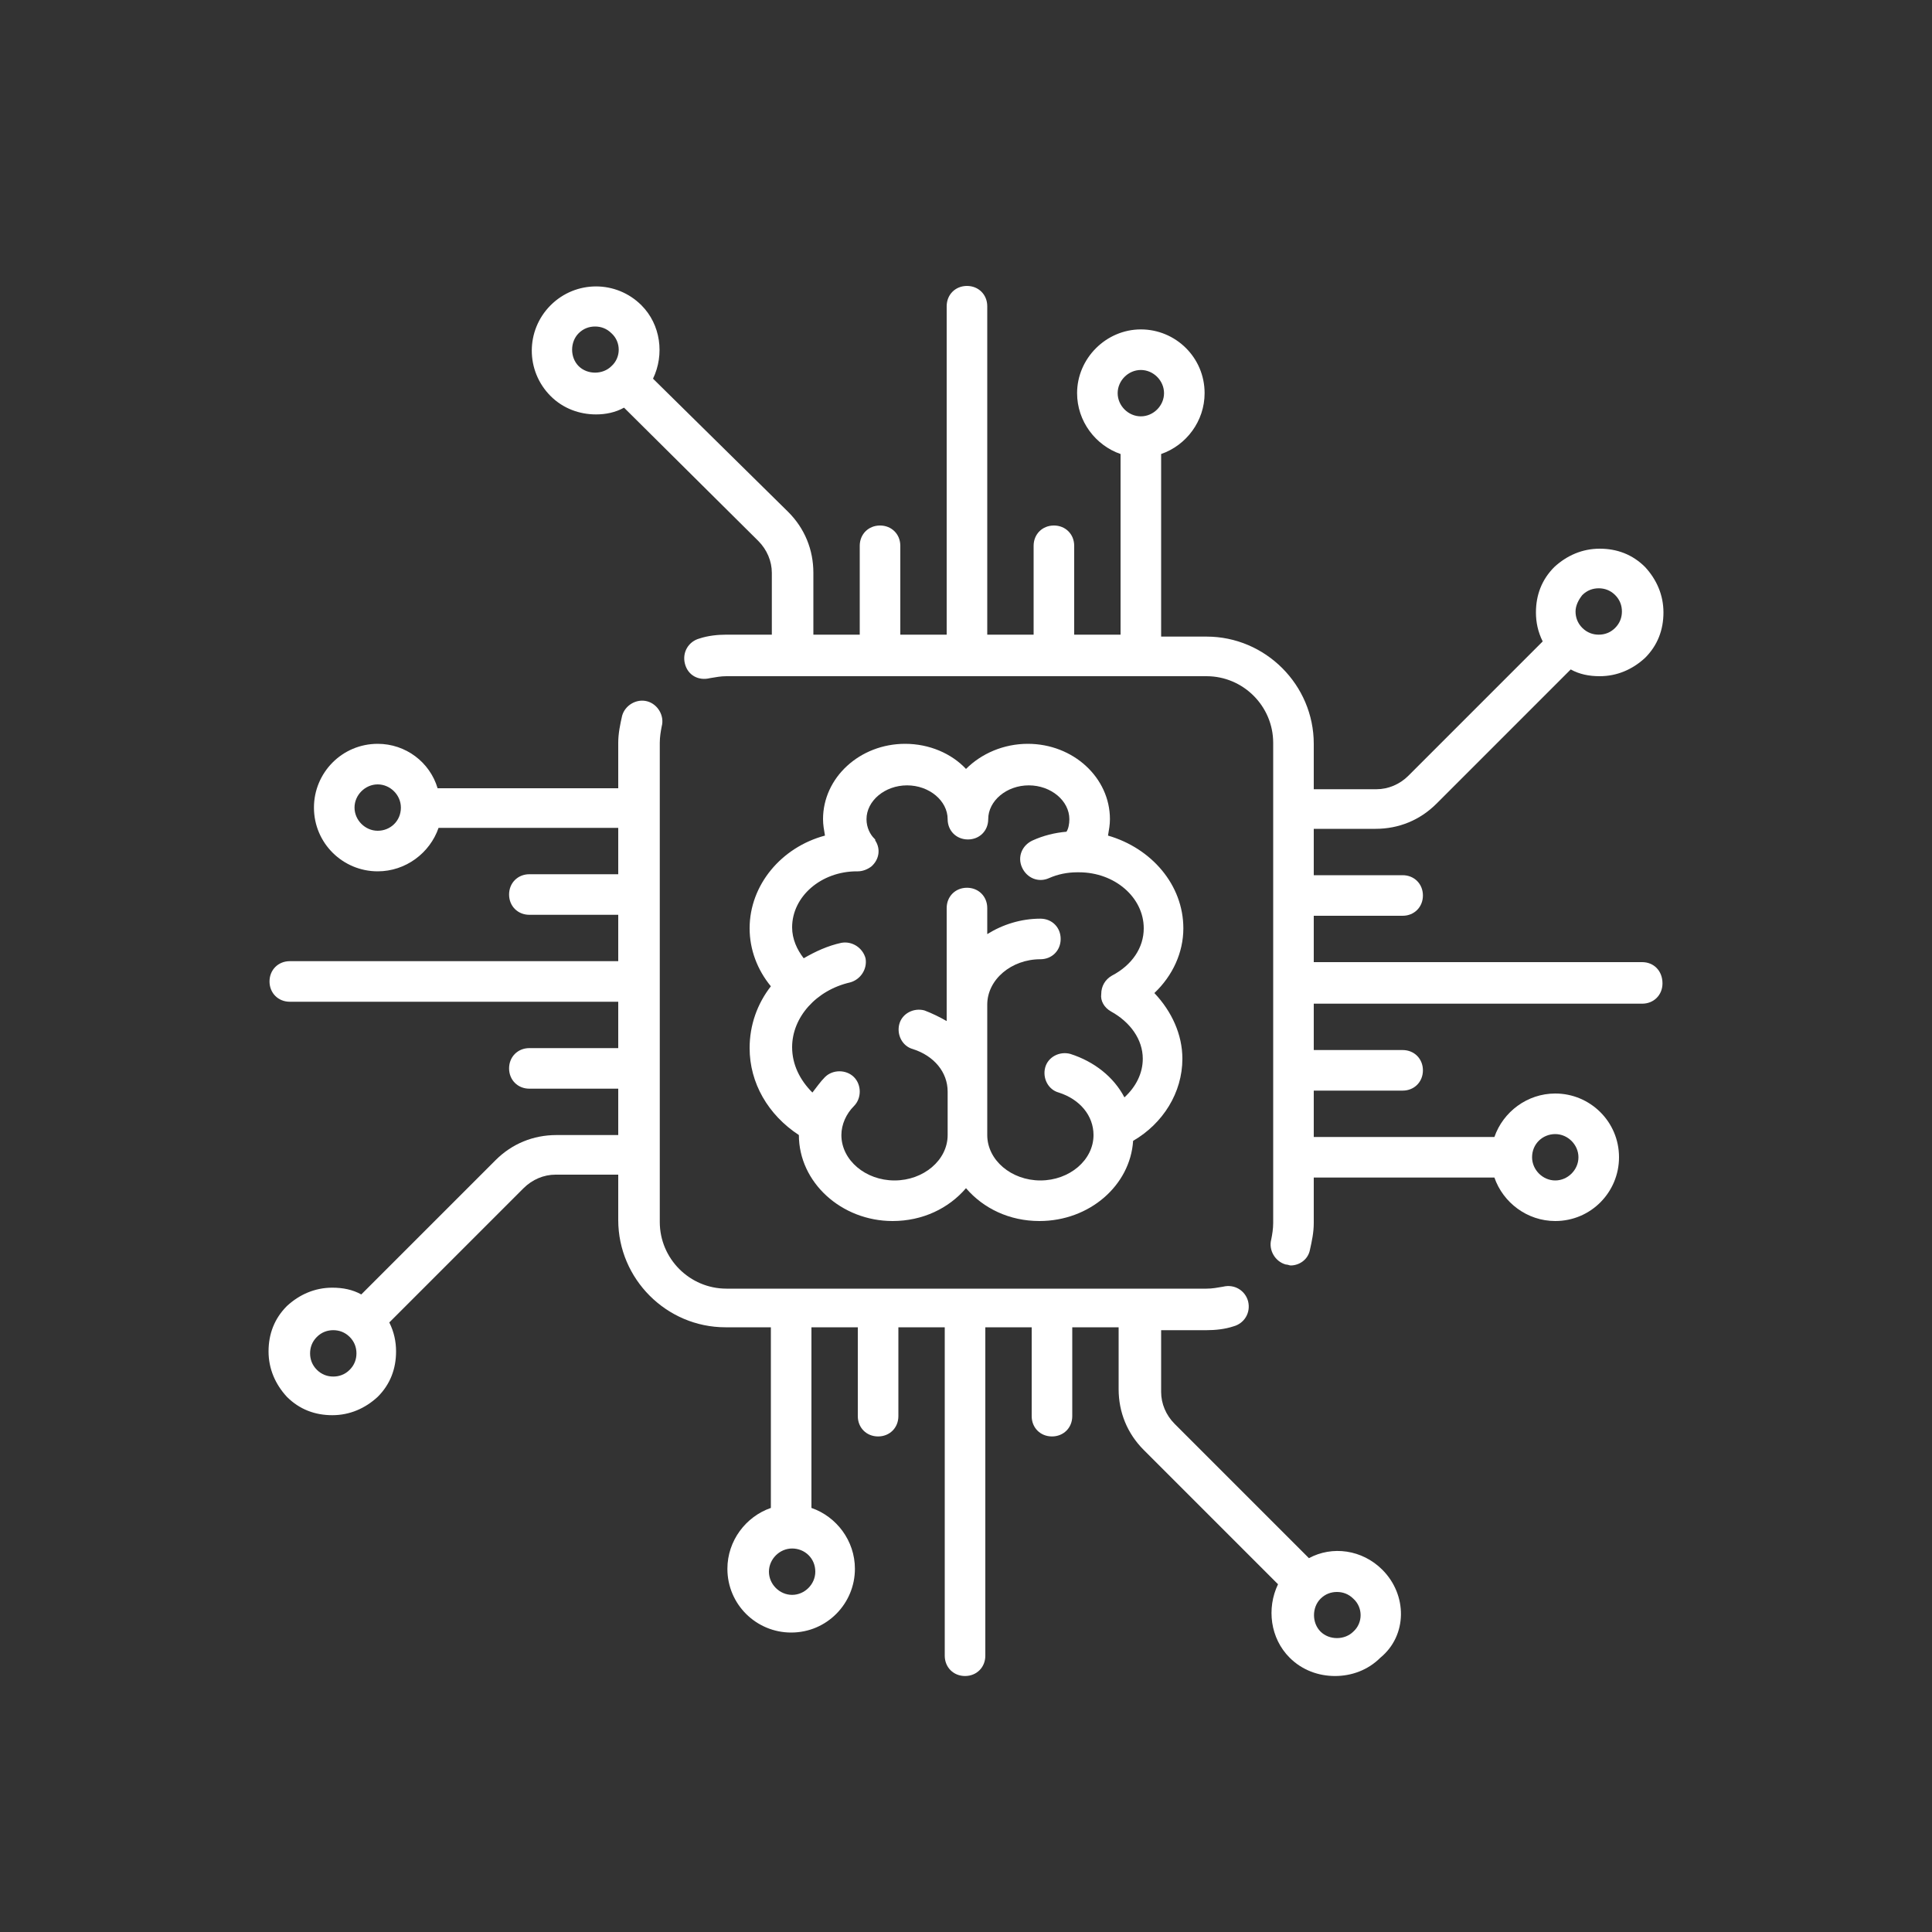 <?xml version="1.0" encoding="utf-8"?>
<!-- Generator: Adobe Illustrator 23.0.2, SVG Export Plug-In . SVG Version: 6.00 Build 0)  -->
<svg version="1.1" id="Layer_1" xmlns="http://www.w3.org/2000/svg" xmlns:xlink="http://www.w3.org/1999/xlink" x="0px" y="0px"
	 viewBox="0 0 200 200" style="enable-background:new 0 0 200 200;" xml:space="preserve">
<rect x="0" y="0" width="200" height="200" fill="#333333" stroke="none"/>
<style type="text/css">
	.st0{clip-path:url(#SVGID_2_);fill:url(#SVGID_3_);}
	.st1{clip-path:url(#SVGID_6_);fill:url(#SVGID_8_);}
	.st2{fill:url(#SVGID_9_);}
	.st3{opacity:0.77;clip-path:url(#SVGID_12_);fill:url(#SVGID_13_);enable-background:new    ;}
	.st4{display:none;}
	.st5{display:inline;}
	.st6{fill:#FFCC66;}
	.st7{display:inline;fill:#FFCC66;}
	.st8{fill:#FFFFFF;}
</style>
<g class="st4">
	<g class="st5">
		<g>
			<g>
				<path class="st6" d="M145.5,137.2l-23.4-23.4c5.5-6.8,8.9-15.4,8.9-24.8c0-21.6-17.6-39.2-39.2-39.2S52.5,67.3,52.5,88.9
					s17.6,39.2,39.2,39.2c9.4,0,18-3.3,24.8-8.9l23.4,23.4c0.8,0.8,1.8,1.1,2.8,1.1s2-0.4,2.8-1.1
					C147.1,141.2,147.1,138.7,145.5,137.2z M91.8,120.3c-17.3,0-31.4-14.1-31.4-31.4s14.1-31.4,31.4-31.4s31.4,14.1,31.4,31.4
					S109.1,120.3,91.8,120.3z"/>
			</g>
			
				<rect x="137.9" y="133.2" transform="matrix(0.707 -0.707 0.707 0.707 -56.629 140.886)" class="st6" width="7.8" height="11.2"/>
		</g>
	</g>
	<rect x="71.5" y="91.7" class="st7" width="10.7" height="14.8"/>
	<rect x="86.4" y="80.7" class="st7" width="10.7" height="25.9"/>
	<rect x="101.1" y="70.5" class="st7" width="10.7" height="36.1"/>
</g>
<g>
	<g>
		<g>
			<path class="st8" d="M170,99.6h-34v-4.8h9.2c1.2,0,2.1-0.9,2.1-2.1c0-1.2-0.9-2.1-2.1-2.1H136v-4.8h6.4c2.4,0,4.6-0.9,6.3-2.6
				l13.9-13.9c0.9,0.5,1.9,0.7,3,0.7c1.8,0,3.4-0.7,4.7-1.9c1.3-1.3,1.9-2.9,1.9-4.7c0-1.8-0.7-3.4-1.9-4.7
				c-1.3-1.3-2.9-1.9-4.7-1.9c-1.8,0-3.4,0.7-4.7,1.9c-1.3,1.3-1.9,2.9-1.9,4.7c0,1,0.2,2,0.7,3l-13.9,13.9
				c-0.9,0.9-2.1,1.4-3.3,1.4H136v-4.7c0-6.1-5-11.1-11.1-11.1h-4.7V47c2.6-0.9,4.5-3.4,4.5-6.3c0-3.7-3-6.6-6.6-6.6s-6.6,3-6.6,6.6
				c0,2.9,1.9,5.4,4.5,6.3v18.7h-4.8v-9.2c0-1.2-0.9-2.1-2.1-2.1c-1.2,0-2.1,0.9-2.1,2.1v9.2h-4.8v-34c0-1.2-0.9-2.1-2.1-2.1
				c-1.2,0-2.1,0.9-2.1,2.1v34h-4.8v-9.2c0-1.2-0.9-2.1-2.1-2.1s-2.1,0.9-2.1,2.1v9.2h-4.8v-6.4c0-2.4-0.9-4.6-2.6-6.3L67.6,39.2
				c1.2-2.5,0.8-5.6-1.2-7.6c-2.6-2.6-6.8-2.6-9.4,0c-2.6,2.6-2.6,6.8,0,9.4c1.3,1.3,3,1.9,4.7,1.9c1,0,2-0.2,2.9-0.7L78.5,56
				c0.9,0.9,1.4,2.1,1.4,3.3v6.4h-4.7c-0.9,0-1.9,0.1-2.8,0.4c-1.1,0.3-1.8,1.4-1.5,2.6s1.4,1.8,2.6,1.5c0.6-0.1,1.1-0.2,1.7-0.2
				h49.7c3.8,0,6.9,3.1,6.9,6.9v49.7c0,0.6-0.1,1.2-0.2,1.7c-0.3,1.1,0.4,2.3,1.5,2.6c0.2,0,0.4,0.1,0.5,0.1c0.9,0,1.8-0.6,2-1.6
				c0.2-0.9,0.4-1.8,0.4-2.8v-4.7h18.7c0.9,2.6,3.4,4.5,6.3,4.5c3.7,0,6.6-3,6.6-6.6c0-3.7-3-6.6-6.6-6.6c-2.9,0-5.4,1.9-6.3,4.5
				H136v-4.8h9.2c1.2,0,2.1-0.9,2.1-2.1c0-1.2-0.9-2.1-2.1-2.1H136v-4.8h34c1.2,0,2.1-0.9,2.1-2.1C172.1,100.5,171.2,99.6,170,99.6z
				 M163.8,61.6c0.5-0.5,1.1-0.7,1.7-0.7s1.2,0.2,1.7,0.7c0.5,0.5,0.7,1.1,0.7,1.7c0,0.6-0.2,1.2-0.7,1.7c-0.5,0.5-1.1,0.7-1.7,0.7
				s-1.2-0.2-1.7-0.7c-0.5-0.5-0.7-1.1-0.7-1.7S163.4,62.1,163.8,61.6z M63.3,37.9c-0.9,0.9-2.5,0.9-3.4,0c-0.9-0.9-0.9-2.5,0-3.4
				c0.5-0.5,1.1-0.7,1.7-0.7c0.6,0,1.2,0.2,1.7,0.7C64.3,35.4,64.3,37,63.3,37.9z M118.1,43.1c-1.3,0-2.4-1.1-2.4-2.4
				s1.1-2.4,2.4-2.4c1.3,0,2.4,1.1,2.4,2.4S119.4,43.1,118.1,43.1z M161,117.4c1.3,0,2.4,1.1,2.4,2.4c0,1.3-1.1,2.4-2.4,2.4
				c-1.3,0-2.4-1.1-2.4-2.4C158.6,118.4,159.7,117.4,161,117.4z"/>
		</g>
	</g>
	<g>
		<g>
			<path class="st8" d="M143.1,162.5c-2.1-2.1-5.2-2.5-7.6-1.2l-13.9-13.9c-0.9-0.9-1.4-2.1-1.4-3.3v-6.4h4.7c0.9,0,1.9-0.1,2.8-0.4
				c1.1-0.3,1.8-1.4,1.5-2.6c-0.3-1.1-1.4-1.8-2.6-1.5c-0.6,0.1-1.1,0.2-1.7,0.2H75.2c-3.8,0-6.9-3.1-6.9-6.9V76.9
				c0-0.6,0.1-1.2,0.2-1.7c0.3-1.1-0.4-2.3-1.5-2.6c-1.1-0.3-2.3,0.4-2.6,1.5C64.2,75,64,75.9,64,76.9v4.7H45.3
				C44.5,78.9,42,77,39.1,77c-3.7,0-6.6,3-6.6,6.6c0,3.7,3,6.6,6.6,6.6c2.9,0,5.4-1.9,6.3-4.5H64v4.8h-9.2c-1.2,0-2.1,0.9-2.1,2.1
				c0,1.2,0.9,2.1,2.1,2.1H64v4.8H30c-1.2,0-2.1,0.9-2.1,2.1c0,1.2,0.9,2.1,2.1,2.1h34v4.8h-9.2c-1.2,0-2.1,0.9-2.1,2.1
				c0,1.2,0.9,2.1,2.1,2.1H64v4.8h-6.4c-2.4,0-4.6,0.9-6.3,2.6l-13.9,13.9c-0.9-0.5-1.9-0.7-3-0.7c-1.8,0-3.4,0.7-4.7,1.9
				c-1.3,1.3-1.9,2.9-1.9,4.7c0,1.8,0.7,3.4,1.9,4.7c1.3,1.3,2.9,1.9,4.7,1.9s3.4-0.7,4.7-1.9c1.3-1.3,1.9-2.9,1.9-4.7
				c0-1-0.2-2-0.7-3l13.9-13.9c0.9-0.9,2.1-1.4,3.3-1.4H64v4.7c0,6.1,5,11.1,11.1,11.1h4.7v18.7c-2.6,0.9-4.5,3.4-4.5,6.3
				c0,3.7,3,6.6,6.6,6.6c3.7,0,6.6-3,6.6-6.6c0-2.9-1.9-5.4-4.5-6.3v-18.7h4.8v9.2c0,1.2,0.9,2.1,2.1,2.1s2.1-0.9,2.1-2.1v-9.2h4.8
				v34c0,1.2,0.9,2.1,2.1,2.1c1.2,0,2.1-0.9,2.1-2.1v-34h4.8v9.2c0,1.2,0.9,2.1,2.1,2.1c1.2,0,2.1-0.9,2.1-2.1v-9.2h4.8v6.4
				c0,2.4,0.9,4.6,2.6,6.3l13.9,13.9c-1.2,2.5-0.8,5.6,1.2,7.6c1.3,1.3,3,1.9,4.7,1.9c1.7,0,3.4-0.6,4.7-1.9
				C145.7,169.3,145.7,165.1,143.1,162.5z M39.1,86c-1.3,0-2.4-1.1-2.4-2.4c0-1.3,1.1-2.4,2.4-2.4c1.3,0,2.4,1.1,2.4,2.4
				C41.5,85,40.4,86,39.1,86z M36.2,141.8c-0.5,0.5-1.1,0.7-1.7,0.7c-0.6,0-1.2-0.2-1.7-0.7c-0.5-0.5-0.7-1.1-0.7-1.7
				s0.2-1.2,0.7-1.7c0.5-0.5,1.1-0.7,1.7-0.7c0.6,0,1.2,0.2,1.7,0.7c0.5,0.5,0.7,1.1,0.7,1.7S36.7,141.3,36.2,141.8z M84.4,162.7
				c0,1.3-1.1,2.4-2.4,2.4c-1.3,0-2.4-1.1-2.4-2.4c0-1.3,1.1-2.4,2.4-2.4S84.4,161.3,84.4,162.7z M140.1,168.9
				c-0.9,0.9-2.5,0.9-3.4,0c-0.9-0.9-0.9-2.5,0-3.4c0.5-0.5,1.1-0.7,1.7-0.7s1.2,0.2,1.7,0.7C141.1,166.4,141.1,168,140.1,168.9z"/>
		</g>
	</g>
	<g>
		<g>
			<path class="st8" d="M122.5,96.1c0-4.5-3.3-8.3-7.8-9.6c0.1-0.6,0.2-1.1,0.2-1.7c0-4.3-3.8-7.8-8.5-7.8c-2.5,0-4.8,1-6.4,2.6
				C98.5,78,96.2,77,93.7,77c-4.7,0-8.5,3.5-8.5,7.8c0,0.6,0.1,1.1,0.2,1.7c-4.5,1.2-7.8,5.1-7.8,9.6c0,2.2,0.8,4.3,2.2,6
				c-1.4,1.8-2.2,4-2.2,6.4c0,3.6,1.9,6.9,5.1,9c0,0,0,0,0,0c0,4.9,4.4,8.9,9.7,8.9c3.1,0,5.8-1.3,7.6-3.4c1.8,2.1,4.5,3.4,7.6,3.4
				c5.2,0,9.4-3.7,9.7-8.3c3.1-1.8,5.1-5,5.1-8.5c0-2.5-1.1-4.9-2.9-6.8C121.4,101,122.5,98.6,122.5,96.1z M115,104.7
				c2,1.1,3.3,2.9,3.3,4.9c0,1.5-0.7,2.9-1.9,4c-1.1-2.1-3.1-3.7-5.6-4.5c-1.1-0.3-2.3,0.3-2.6,1.4c-0.3,1.1,0.3,2.3,1.4,2.6
				c2.2,0.7,3.6,2.4,3.6,4.4c0,2.6-2.5,4.7-5.5,4.7c-3,0-5.5-2.1-5.5-4.7V104c0-2.6,2.5-4.7,5.5-4.7c1.2,0,2.1-0.9,2.1-2.1
				c0-1.2-0.9-2.1-2.1-2.1c-2,0-3.9,0.6-5.5,1.6v-2.7c0-1.2-0.9-2.1-2.1-2.1c-1.2,0-2.1,0.9-2.1,2.1v11.7c-0.7-0.4-1.5-0.8-2.3-1.1
				c-1.1-0.3-2.3,0.3-2.6,1.4c-0.3,1.1,0.3,2.3,1.4,2.6c2.2,0.7,3.6,2.4,3.6,4.4v4.5c0,2.6-2.5,4.7-5.5,4.7c-3,0-5.5-2.1-5.5-4.7
				c0-1.1,0.5-2.2,1.3-3c0.8-0.8,0.8-2.2,0-3c-0.8-0.8-2.2-0.8-3,0c-0.5,0.5-0.9,1.1-1.3,1.6c-1.3-1.3-2.1-2.9-2.1-4.7
				c0-3.1,2.5-5.9,6-6.7c1.1-0.3,1.8-1.4,1.6-2.5c-0.3-1.1-1.4-1.8-2.5-1.6c-1.4,0.3-2.7,0.9-3.9,1.6c-0.7-0.9-1.2-2-1.2-3.2
				c0-3.2,3-5.8,6.7-5.8c0,0,0,0,0.1,0c0.5,0,1-0.2,1.4-0.5c0.8-0.7,1-1.8,0.4-2.7c0,0,0-0.1,0-0.1c0,0,0,0,0,0c0,0-0.1-0.1-0.1-0.1
				c0,0,0,0,0,0c-0.4-0.4-0.8-1.1-0.8-2c0-1.9,1.9-3.5,4.2-3.5c2.3,0,4.2,1.6,4.2,3.5c0,1.2,0.9,2.1,2.1,2.1c1.2,0,2.1-0.9,2.1-2.1
				c0-1.9,1.9-3.5,4.2-3.5s4.2,1.6,4.2,3.5c0,0.5-0.1,1-0.3,1.3c-1.2,0.1-2.4,0.4-3.5,0.9c-1.1,0.5-1.6,1.7-1.1,2.8
				c0.5,1.1,1.7,1.6,2.8,1.1c0.9-0.4,1.9-0.6,2.9-0.6c0,0,0,0,0.1,0c0,0,0,0,0.1,0c3.7,0,6.7,2.6,6.7,5.8c0,2-1.2,3.8-3.3,4.9
				c-0.7,0.4-1.1,1.1-1.1,1.9C113.9,103.6,114.3,104.3,115,104.7z"/>
		</g>
	</g>
</g>
</svg>
